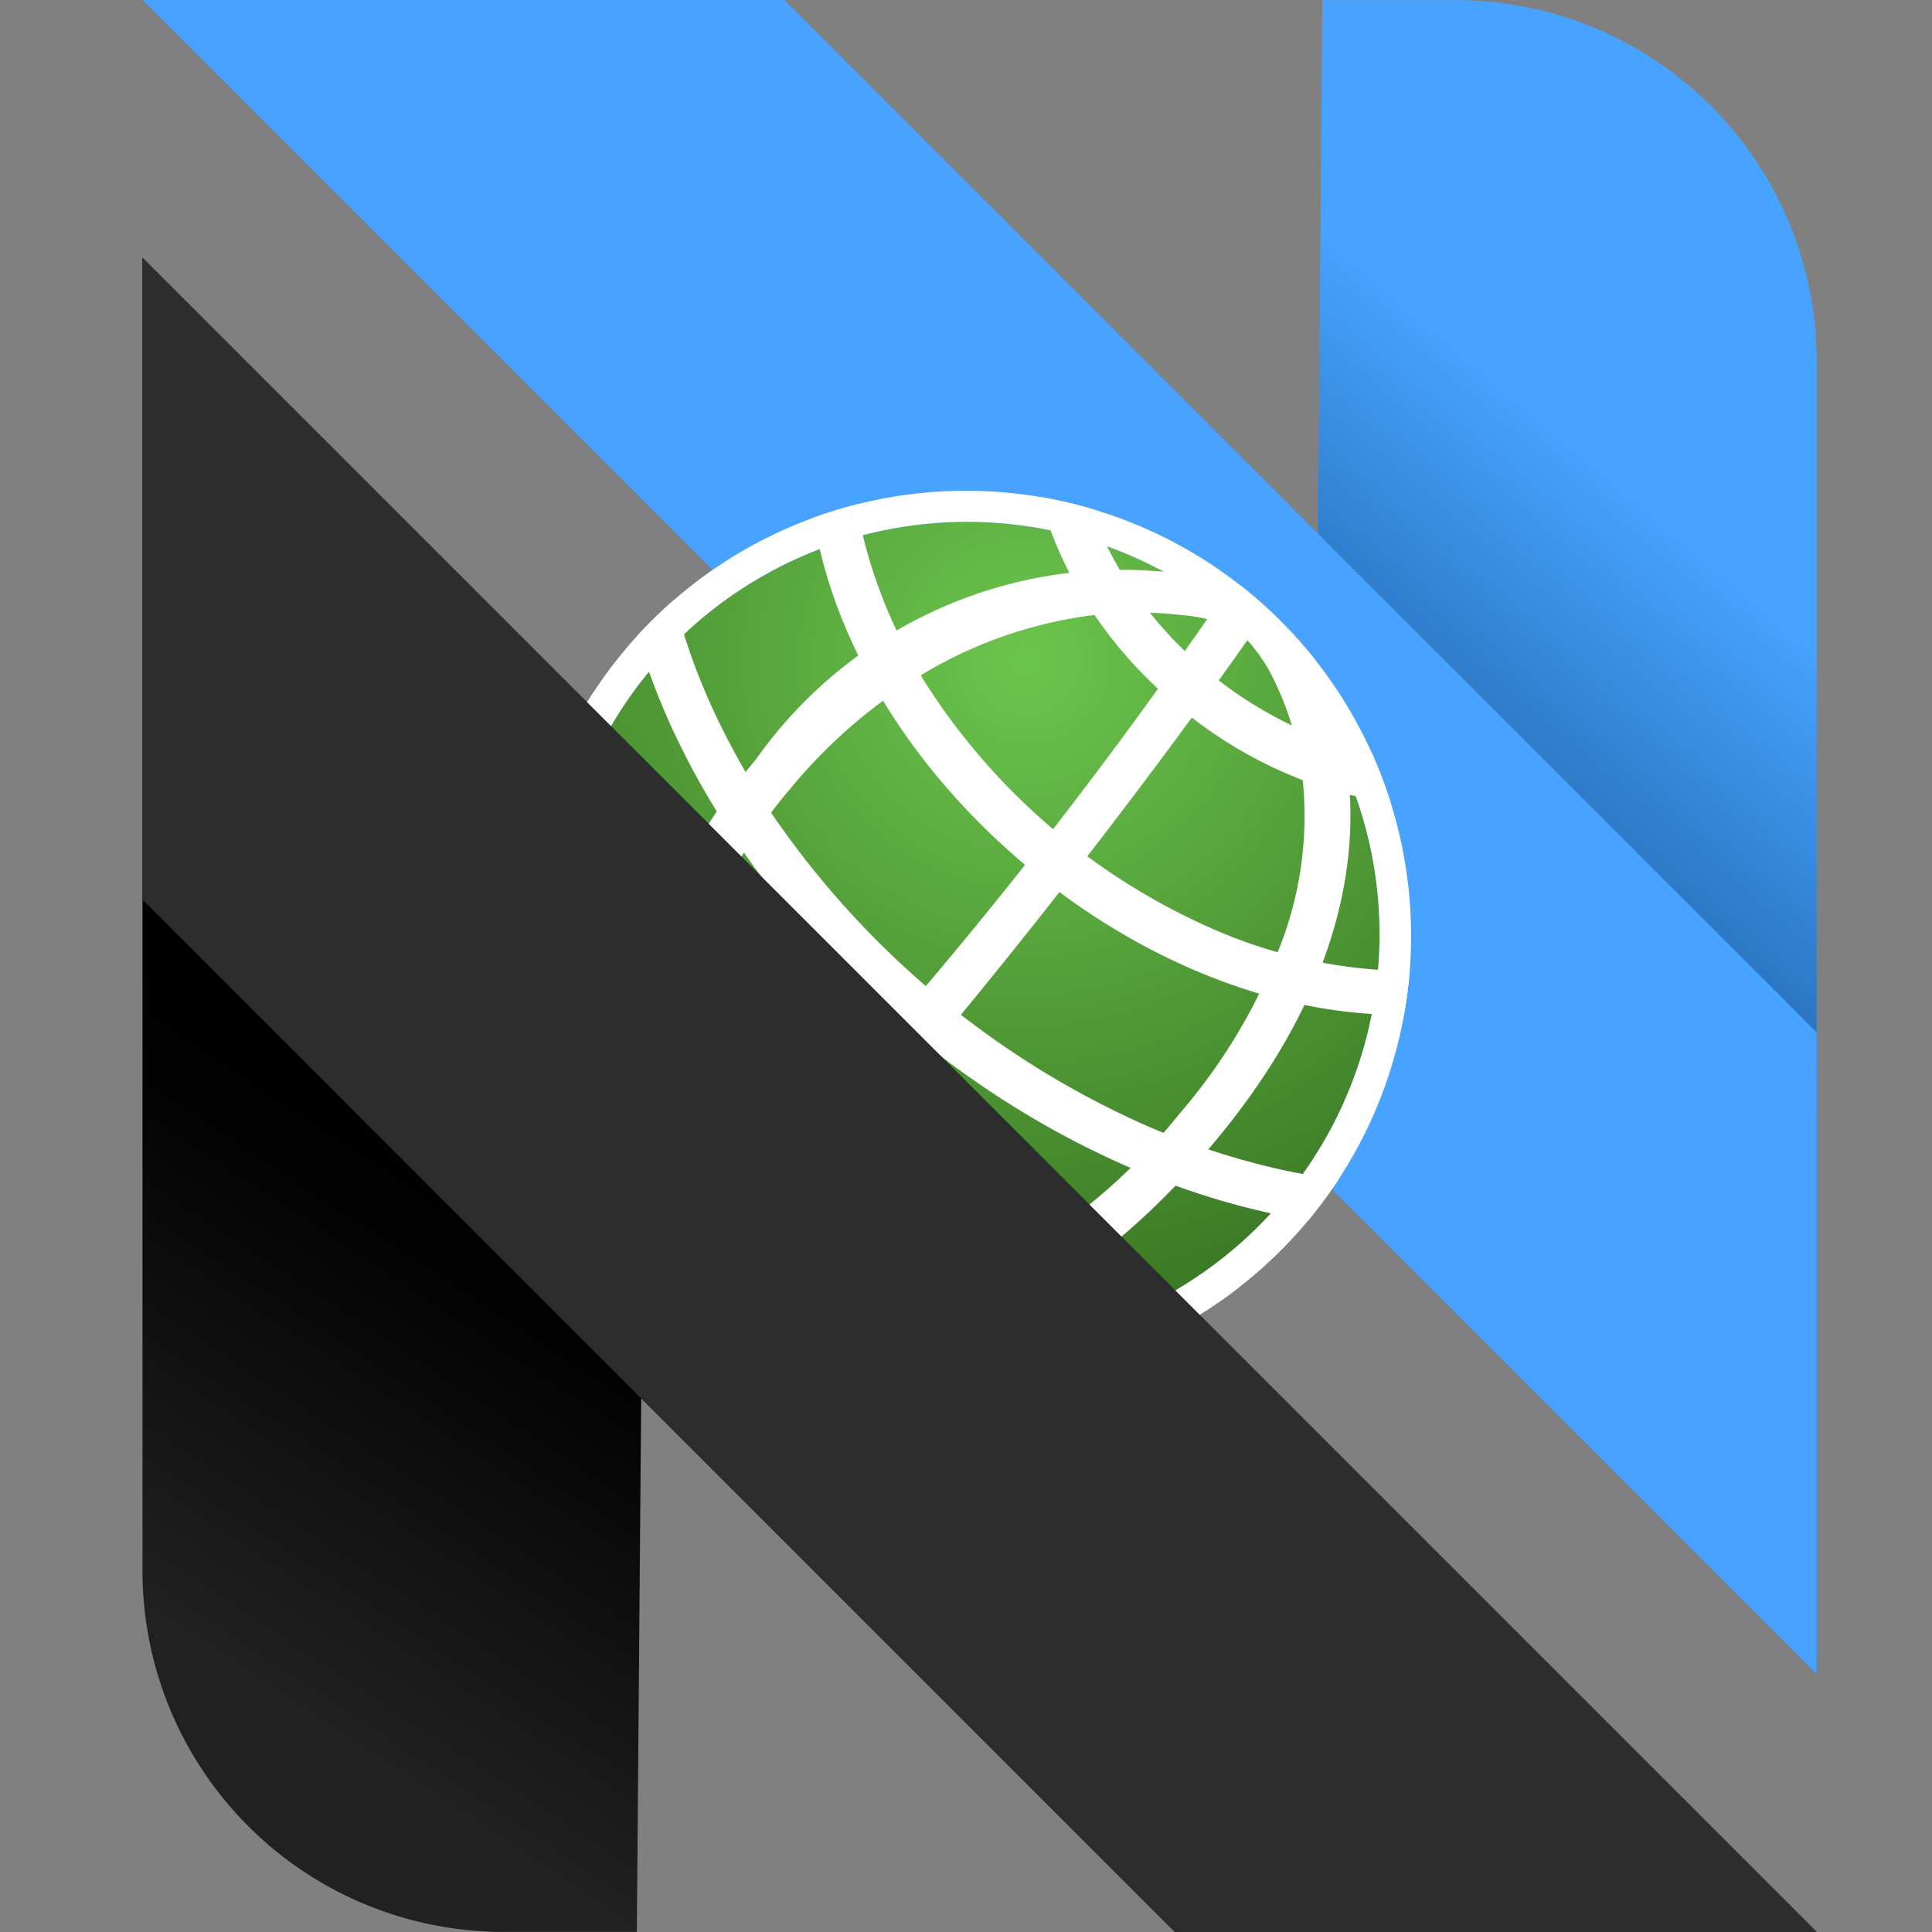 <svg xmlns="http://www.w3.org/2000/svg" xmlns:xlink="http://www.w3.org/1999/xlink" width="16" height="16" viewBox="0 0 16 16">
  <rect x="0" y="0" width="16" height="16" fill="#808080" stroke="none"/>
  <defs>
    <linearGradient id="linear-gradient" x1="0.058" y1="0.788" x2="0.302" y2="0.5" gradientUnits="objectBoundingBox">
      <stop offset="0" stop-color="#47a3ff"/>
      <stop offset="0.26" stop-color="#47a3ff"/>
      <stop offset="1" stop-color="#1b5c9e"/>
    </linearGradient>
    <clipPath id="clip-path">
      <ellipse id="Ellipse_20" data-name="Ellipse 20" cx="3.686" cy="3.686" rx="3.686" ry="3.686" fill="#fff" stroke="#707070" stroke-width="1" opacity="0.41"/>
    </clipPath>
    <radialGradient id="radial-gradient" cx="0.34" cy="0.199" r="0.766" gradientTransform="translate(0.001 -0.002) rotate(0.331)" gradientUnits="objectBoundingBox">
      <stop offset="0" stop-color="#6cc54d"/>
      <stop offset="1" stop-color="#3c7b26"/>
    </radialGradient>
    <linearGradient id="linear-gradient-2" x1="0.081" y1="0.854" x2="0.258" y2="0.586" gradientUnits="objectBoundingBox">
      <stop offset="0" stop-color="#212121"/>
      <stop offset="0.777" stop-color="#040404"/>
      <stop offset="1"/>
    </linearGradient>
  </defs>
  <g id="Gruppe_27" data-name="Gruppe 27" transform="translate(6.021 2)">
    <g id="Gruppe_7" data-name="Gruppe 7" transform="translate(-4.841 -2)">
      <path id="Differenzmenge_1" data-name="Differenzmenge 1" d="M13.865,13.865H8.55L4.13,9.445l-.036,4.419h-1.1A2.99,2.99,0,0,1,0,10.872V0L13.865,13.865Z" transform="translate(13.865 13.865) rotate(180)" fill="url(#linear-gradient)"/>
      <path id="Differenzmenge_2" data-name="Differenzmenge 2" d="M13.865,13.865H8.55L0,5.315V0L13.865,13.865Z" transform="translate(13.865 13.865) rotate(180)" fill="#47a3ff"/>
    </g>
    <g id="Gruppe_5" data-name="Gruppe 5" transform="translate(1.979 12.872) rotate(-135)">
      <g id="Gruppe_maskieren_3" data-name="Gruppe maskieren 3" transform="translate(6.385 10.071) rotate(-150)" clip-path="url(#clip-path)">
        <ellipse id="Ellipse_15" data-name="Ellipse 15" cx="3.416" cy="3.416" rx="3.416" ry="3.416" transform="translate(-1.081 2.837) rotate(-35.025)" fill="url(#radial-gradient)"/>
        <path id="Ellipse_15_-_Kontur" data-name="Ellipse 15 - Kontur" d="M3.789.374A3.416,3.416,0,1,0,7.205,3.79,3.416,3.416,0,0,0,3.789.374m0-.374A3.787,3.787,0,1,1,2.314.3,3.789,3.789,0,0,1,3.789,0Z" transform="translate(-1.602 2.745) rotate(-35.025)" fill="#fff"/>
        <path id="Ellipse_16" data-name="Ellipse 16" d="M5.481.374A7.186,7.186,0,0,0,3.453.658a6.154,6.154,0,0,0-.877.331,5.2,5.2,0,0,0-.757.434A4.2,4.2,0,0,0,1.2,1.94a3.3,3.3,0,0,0-.454.581A2.394,2.394,0,0,0,.75,5.1a3.3,3.3,0,0,0,.454.58,4.2,4.2,0,0,0,.614.517,5.2,5.2,0,0,0,.757.434,6.154,6.154,0,0,0,.877.331,7.377,7.377,0,0,0,4.056,0,6.155,6.155,0,0,0,.877-.331A5.2,5.2,0,0,0,9.143,6.2a4.2,4.2,0,0,0,.614-.517,3.3,3.3,0,0,0,.454-.581,2.394,2.394,0,0,0,0-2.577,3.3,3.3,0,0,0-.454-.581,4.2,4.2,0,0,0-.614-.517A5.2,5.2,0,0,0,8.386.989a6.154,6.154,0,0,0-.878-.33A7.186,7.186,0,0,0,5.481.374m0-.374c3.027,0,5.48,1.706,5.48,3.809S8.507,7.619,5.48,7.619,0,5.913,0,3.809,2.454,0,5.481,0Z" transform="translate(-4.562 1.269) rotate(-35.025)" fill="#fff"/>
        <path id="Ellipse_17" data-name="Ellipse 17" d="M4.1.374A5.246,5.246,0,0,0,2.613.585a4.114,4.114,0,0,0-1.2.564,2.69,2.69,0,0,0-.774.8,1.73,1.73,0,0,0,0,1.852,2.69,2.69,0,0,0,.774.8,4.114,4.114,0,0,0,1.2.564,5.386,5.386,0,0,0,2.983,0,4.114,4.114,0,0,0,1.2-.564,2.69,2.69,0,0,0,.774-.8,1.73,1.73,0,0,0,0-1.852,2.69,2.69,0,0,0-.774-.8A4.114,4.114,0,0,0,5.6.585,5.246,5.246,0,0,0,4.1.374M4.1,0c2.267,0,4.1,1.287,4.1,2.875S6.371,5.751,4.1,5.751,0,4.463,0,2.875,1.838,0,4.1,0Z" transform="translate(-3.402 0.697) rotate(-35.025)" fill="#fff"/>
        <path id="Ellipse_18" data-name="Ellipse 18" d="M2.925.374A3.283,3.283,0,0,0,1.9.533a2.7,2.7,0,0,0-.817.425,1.662,1.662,0,0,0-.711,1.3,1.662,1.662,0,0,0,.711,1.3,2.7,2.7,0,0,0,.817.425,3.362,3.362,0,0,0,2.044,0,2.7,2.7,0,0,0,.817-.425,1.661,1.661,0,0,0,.711-1.3,1.661,1.661,0,0,0-.711-1.3A2.7,2.7,0,0,0,3.947.533,3.283,3.283,0,0,0,2.925.374m0-.374C4.54,0,5.849,1.012,5.849,2.261S4.54,4.522,2.925,4.522,0,3.51,0,2.261,1.309,0,2.925,0Z" transform="translate(-2.694 -0.519) rotate(-35.025)" fill="#fff"/>
        <path id="Ellipse_19" data-name="Ellipse 19" d="M5.431.374A4.507,4.507,0,0,0,3.478.819a4.9,4.9,0,0,0-.857.524,5.3,5.3,0,0,0-.751.7,5.693,5.693,0,0,0-.622.85,6.025,6.025,0,0,0-.471.979,6.486,6.486,0,0,0,0,4.5,6.025,6.025,0,0,0,.471.979,5.692,5.692,0,0,0,.622.85,5.3,5.3,0,0,0,.751.7,4.9,4.9,0,0,0,.857.524,4.514,4.514,0,0,0,3.906,0,4.9,4.9,0,0,0,.857-.524,5.3,5.3,0,0,0,.751-.7,5.693,5.693,0,0,0,.622-.85,6.025,6.025,0,0,0,.471-.979,6.486,6.486,0,0,0,0-4.5,6.025,6.025,0,0,0-.471-.979,5.692,5.692,0,0,0-.622-.85,5.3,5.3,0,0,0-.751-.7A4.9,4.9,0,0,0,7.385.819,4.507,4.507,0,0,0,5.431.374m0-.374c3,0,5.431,2.74,5.431,6.119s-2.431,6.119-5.431,6.119S0,9.5,0,6.119,2.432,0,5.431,0Z" transform="translate(-6.129 -1.054) rotate(-35.025)" fill="#fff"/>
        <path id="Pfad_20" data-name="Pfad 20" d="M2.39.374H2.367a1.231,1.231,0,0,0-.432.2,3.065,3.065,0,0,0-.69.617A3.609,3.609,0,0,0,.637,2.237,4.3,4.3,0,0,0,.374,3.755,4.172,4.172,0,0,0,.629,5.23a3.429,3.429,0,0,0,.6,1.021,2.743,2.743,0,0,0,.688.59,1.062,1.062,0,0,0,.451.169h0a1.873,1.873,0,0,0,.555-.1,2.077,2.077,0,0,0,.725-.426,2.493,2.493,0,0,0,.638-.955,4.877,4.877,0,0,0,.287-1.77,4.713,4.713,0,0,0-.286-1.7,2.971,2.971,0,0,0-.649-1.024A2.446,2.446,0,0,0,2.9.511,1.4,1.4,0,0,0,2.39.374M2.39,0c.627,0,2.556.784,2.556,3.755,0,3.178-1.937,3.62-2.572,3.63S0,6.23,0,3.755A3.706,3.706,0,0,1,2.33,0c.019,0,.039,0,.061,0Z" transform="translate(-0.331 1.913) rotate(-35.025)" fill="#fff"/>
        <path id="Pfad_21" data-name="Pfad 21" d="M.434,6.953.065,6.889A39.5,39.5,0,0,0,0,.034L.373,0c.1,1.133.169,2.559.184,3.914C.564,4.577.558,5.2.539,5.7A10.054,10.054,0,0,1,.434,6.953Z" transform="translate(1.542 0.924) rotate(-35.025)" fill="#fff"/>
      </g>
    </g>
    <g id="Gruppe_6" data-name="Gruppe 6" transform="translate(-4.841 0.135)">
      <path id="Differenzmenge_1-2" data-name="Differenzmenge 1" d="M13.865,13.865H8.55L4.13,9.445l-.036,4.419h-1.1A2.99,2.99,0,0,1,0,10.872V0L13.865,13.865Z" transform="translate(0 0)" fill="url(#linear-gradient-2)"/>
      <path id="Differenzmenge_2-2" data-name="Differenzmenge 2" d="M13.865,13.865H8.55L0,5.315V0L13.865,13.865Z" transform="translate(0 0)" fill="#2d2d2d"/>
    </g>
    <rect id="Rechteck_28" data-name="Rechteck 28" width="16" height="16" transform="translate(-6.021 -2)" fill="none"/>
  </g>
</svg>
